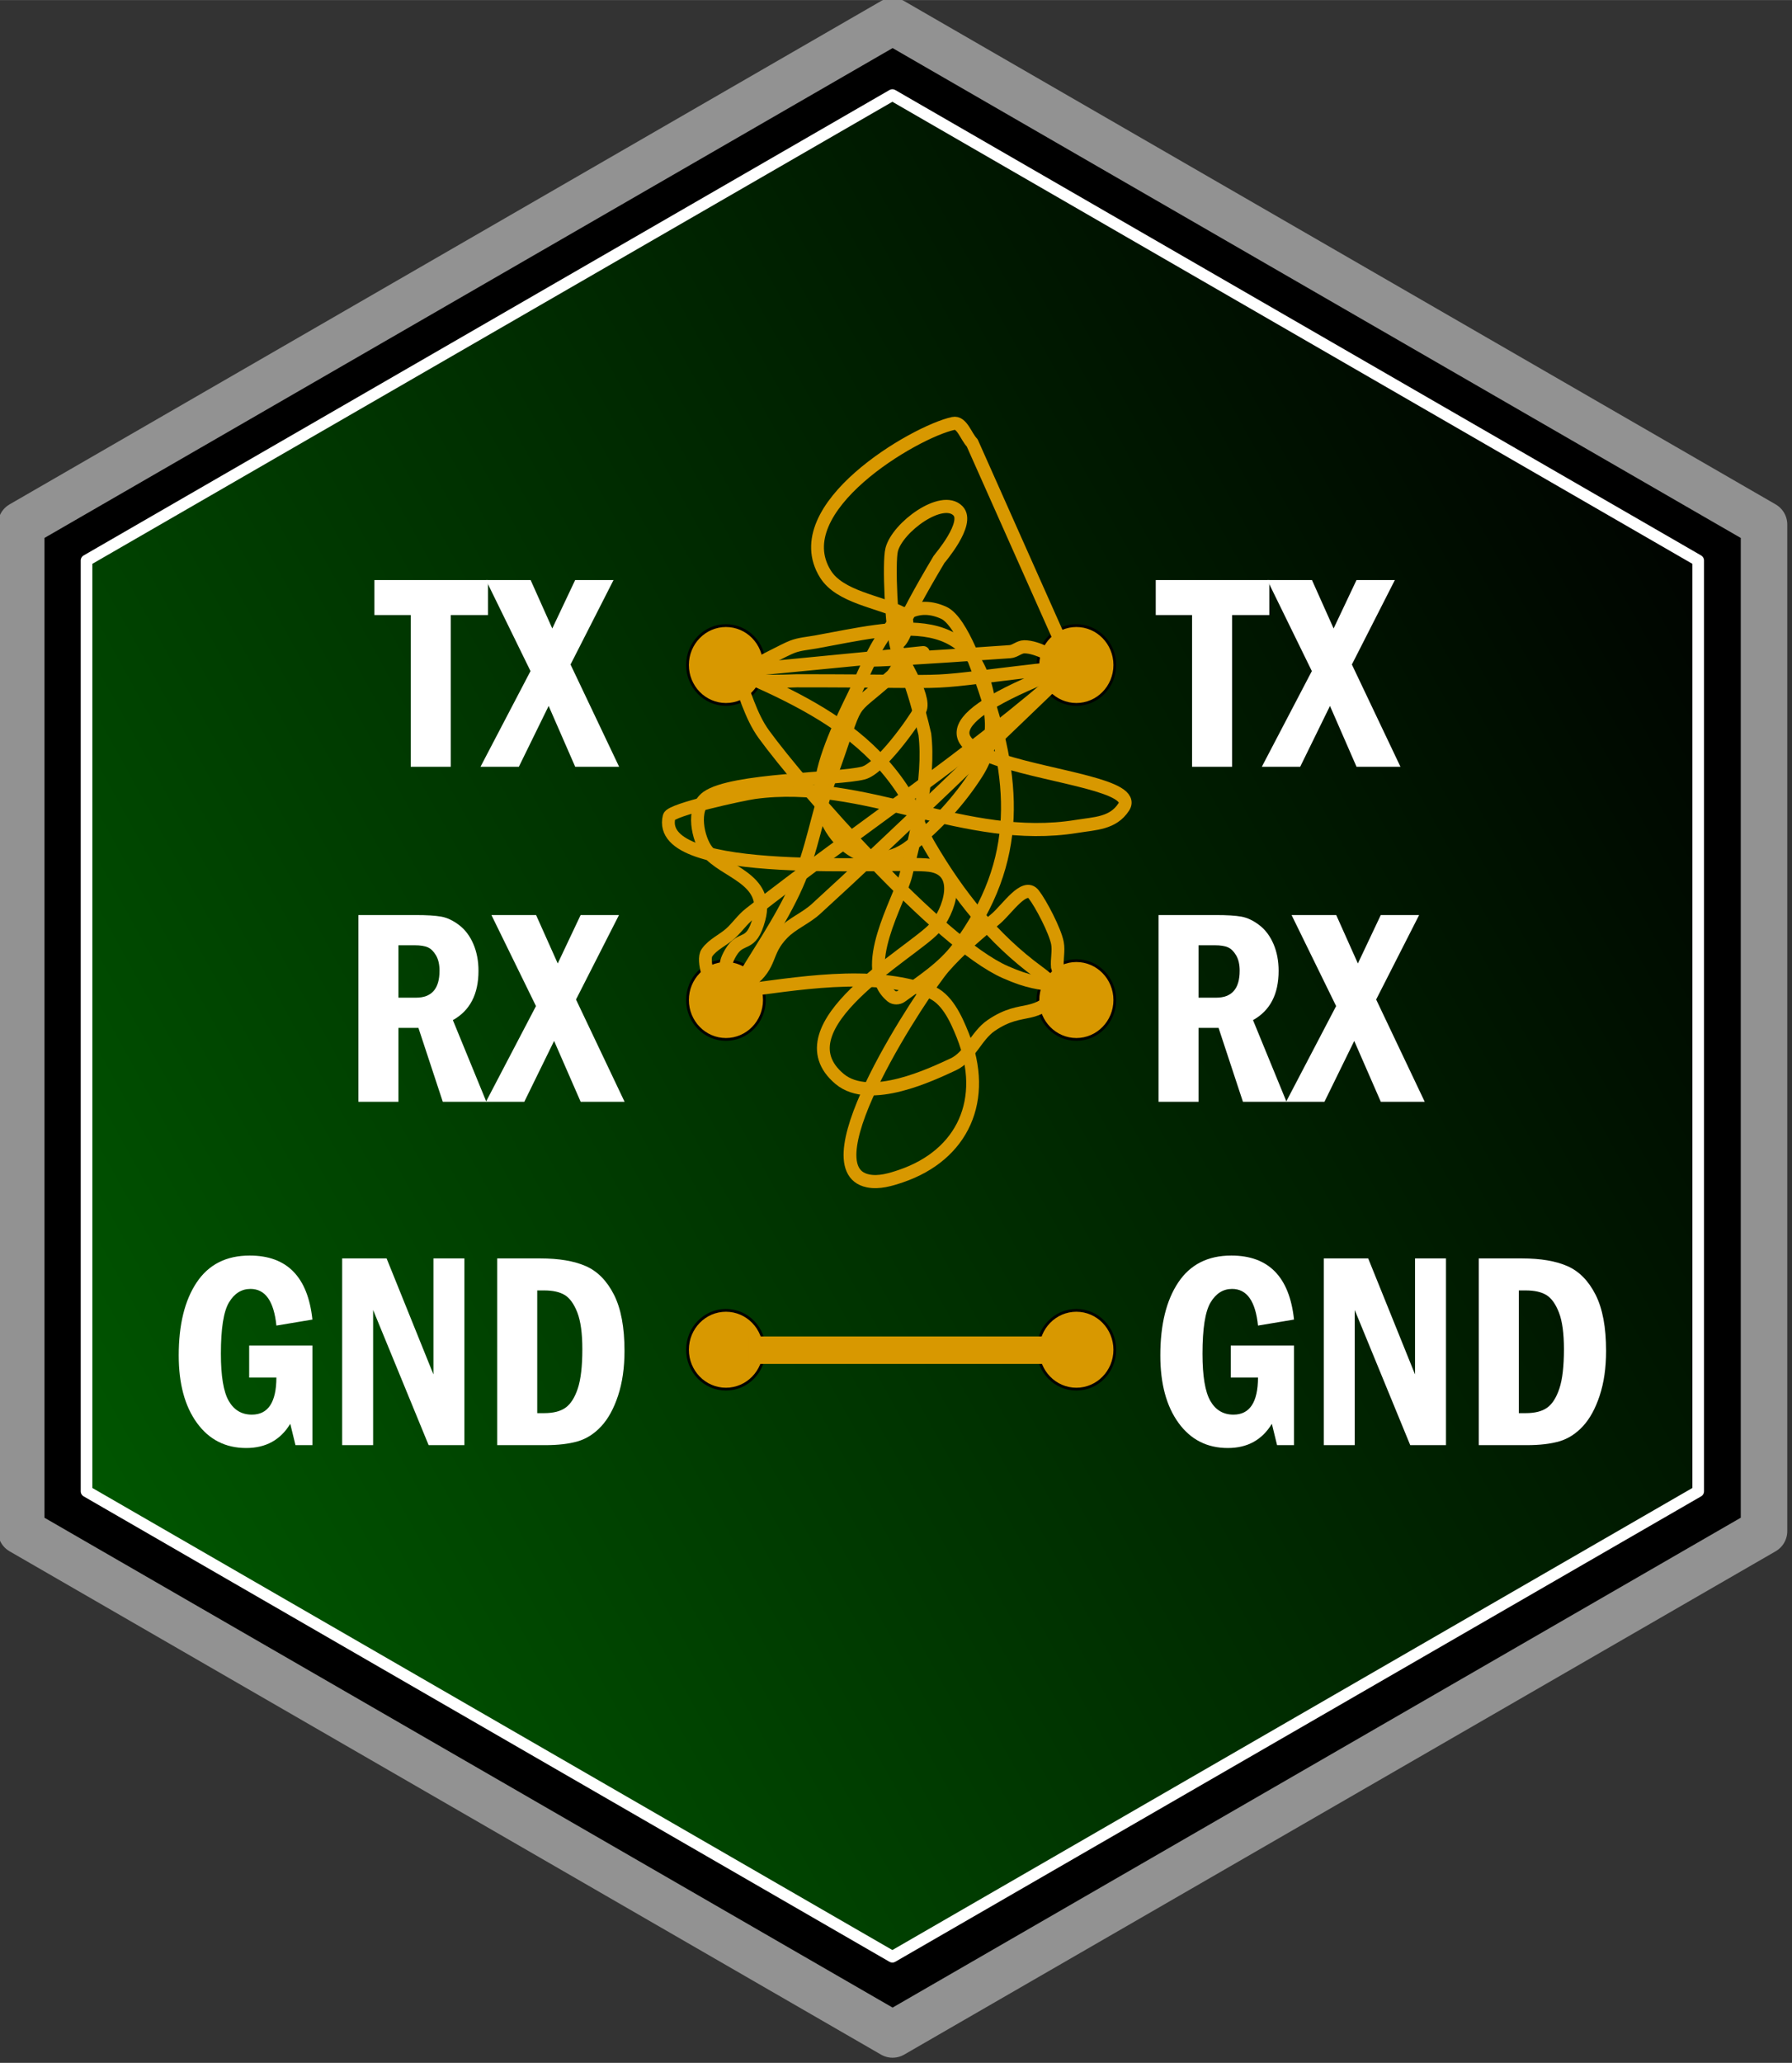 <?xml version="1.0" encoding="UTF-8" standalone="no"?>
<svg
   xmlns:dc="http://purl.org/dc/elements/1.1/"
   xmlns:cc="http://creativecommons.org/ns#"
   xmlns:rdf="http://www.w3.org/1999/02/22-rdf-syntax-ns#"
   xmlns:svg="http://www.w3.org/2000/svg"
   xmlns="http://www.w3.org/2000/svg"
   xmlns:sodipodi="http://sodipodi.sourceforge.net/DTD/sodipodi-0.dtd"
   xmlns:inkscape="http://www.inkscape.org/namespaces/inkscape"
   width="1.738in"
   height="2in"
   viewBox="0 0 166.857 192"
   version="1.1"
   xml:space="preserve"
   style="clip-rule:evenodd;fill-rule:evenodd;stroke-linecap:round;stroke-linejoin:round;stroke-miterlimit:1.5"
   id="svg4894"
   sodipodi:docname="txrx-fail-color.svg"
   inkscape:version="0.92.4 (5da689c313, 2019-01-14)"><rect x="0" y="0" width="166.857" height="192" fill="#333333" stroke="none"/><sodipodi:namedview
   pagecolor="#ffffff"
   bordercolor="#666666"
   borderopacity="1"
   objecttolerance="10"
   gridtolerance="10"
   guidetolerance="10"
   inkscape:pageopacity="0"
   inkscape:pageshadow="2"
   inkscape:window-width="1897"
   inkscape:window-height="1183"
   id="namedview4896"
   showgrid="false"
   units="in"
   fit-margin-top="0"
   fit-margin-left="0"
   fit-margin-right="0"
   fit-margin-bottom="0"
   inkscape:document-units="in"
   inkscape:zoom="4"
   inkscape:cx="72.025191"
   inkscape:cy="139.28729"
   inkscape:window-x="0"
   inkscape:window-y="0"
   inkscape:window-maximized="0"
   inkscape:current-layer="svg4894" />
    <g
   transform="matrix(0.26,0,0,0.26,-57.866,-147.425)"
   id="g4787">
        <g
   transform="matrix(0.703,0,0,0.703,-617.053,140.621)"
   id="g4781">
            <path
   d="m 1649.04,617.323 443.92,256.299 v 512.598 l -443.92,256.3 -443.92,-256.3 V 873.622 Z"
   style="stroke:#929292;stroke-width:23.69px"
   id="path4779"
   inkscape:connector-curvature="0" />
        </g>
        <g
   transform="matrix(0.703,0,0,0.703,-621.977,132.179)"
   id="g4785">
            <path
   d="m 1655.93,666.929 410.51,237.008 v 474.013 l -410.51,237.01 -410.51,-237.01 V 903.937 Z"
   style="fill:url(#_Linear1);stroke:#ffffff;stroke-width:5.92px"
   id="path4783"
   inkscape:connector-curvature="0" />
        </g>
    </g>
    <g
   transform="matrix(0.281,0,0,0.288,-69.239,-176.114)"
   id="g4885">
        <g
   transform="matrix(5.659,0,0,5.659,371.532,859.301)"
   id="g4793">
            <path
   d="m -0.188,-10.664 h 6.649 v 2 H 4.281 V 0 H 1.938 v -8.664 h -2.126 z"
   style="fill:#ffffff;fill-rule:nonzero"
   id="path4789"
   inkscape:connector-curvature="0" />
            <path
   d="m 6.344,-10.664 h 2.615 l 1.268,2.765 1.34,-2.765 h 2.246 L 11.296,-5.84 14.141,0 H 11.569 L 10.014,-3.475 8.269,0 H 6.023 l 2.929,-5.465 z"
   style="fill:#ffffff;fill-rule:nonzero"
   id="path4791"
   inkscape:connector-curvature="0" />
        </g>
        <g
   transform="matrix(5.659,0,0,5.659,302.088,1078.54)"
   id="g4801">
            <path
   d="M 4.75,-5.688 H 8.453 V 0 H 7.461 L 7.156,-1.219 C 6.583,-0.297 5.724,0.164 4.578,0.164 3.365,0.164 2.402,-0.314 1.691,-1.27 0.98,-2.225 0.625,-3.51 0.625,-5.125 c 0,-1.755 0.35,-3.145 1.051,-4.168 0.7,-1.023 1.735,-1.535 3.105,-1.535 2.183,0 3.407,1.219 3.672,3.656 L 6.344,-6.828 C 6.198,-8.224 5.693,-8.922 4.828,-8.922 c -0.526,0 -0.946,0.258 -1.262,0.774 -0.315,0.515 -0.472,1.492 -0.472,2.929 0,1.276 0.153,2.175 0.461,2.696 0.307,0.52 0.758,0.781 1.351,0.781 0.953,0 1.433,-0.706 1.438,-2.117 H 4.75 Z"
   style="fill:#ffffff;fill-rule:nonzero"
   id="path4795"
   inkscape:connector-curvature="0" />
            <path
   d="m 10.195,-10.664 h 2.602 l 2.742,6.625 v -6.625 h 1.813 V 0 h -2.094 l -3.25,-7.719 V 0 h -1.813 z"
   style="fill:#ffffff;fill-rule:nonzero"
   id="path4797"
   inkscape:connector-curvature="0" />
            <path
   d="m 19.273,-10.664 h 2.524 c 1.094,0 1.983,0.147 2.668,0.441 0.685,0.295 1.233,0.838 1.644,1.629 0.412,0.792 0.618,1.862 0.618,3.211 0,0.959 -0.125,1.809 -0.375,2.551 -0.25,0.742 -0.579,1.327 -0.985,1.754 -0.406,0.427 -0.864,0.713 -1.375,0.859 C 23.482,-0.073 22.844,0 22.078,0 h -2.805 z m 2.344,1.828 v 7.008 h 0.4 c 0.543,0 0.964,-0.104 1.261,-0.313 0.298,-0.209 0.536,-0.572 0.713,-1.091 0.178,-0.519 0.267,-1.268 0.267,-2.249 0,-0.907 -0.098,-1.606 -0.294,-2.096 -0.196,-0.49 -0.441,-0.822 -0.737,-0.997 -0.295,-0.175 -0.698,-0.262 -1.21,-0.262 z"
   style="fill:#ffffff;fill-rule:nonzero"
   id="path4799"
   inkscape:connector-curvature="0" />
        </g>
        <g
   transform="matrix(5.659,0,0,5.659,359.458,967.567)"
   id="g4807">
            <path
   d="m 1.008,-10.664 h 3.351 c 0.651,0 1.15,0.03 1.496,0.09 0.347,0.06 0.697,0.221 1.051,0.484 0.354,0.263 0.632,0.623 0.832,1.078 0.201,0.456 0.301,0.968 0.301,1.535 0,1.334 -0.5,2.271 -1.5,2.813 L 8.5,0 H 5.949 L 4.523,-4.219 H 3.352 V 0 H 1.008 Z m 2.344,1.726 v 2.993 h 1.031 c 0.916,0 1.375,-0.513 1.375,-1.539 0,-0.355 -0.068,-0.645 -0.203,-0.871 C 5.419,-8.582 5.262,-8.736 5.082,-8.816 4.902,-8.897 4.638,-8.938 4.289,-8.938 Z"
   style="fill:#ffffff;fill-rule:nonzero"
   id="path4803"
   inkscape:connector-curvature="0" />
            <path
   d="m 8.797,-10.664 h 2.615 l 1.268,2.765 1.34,-2.765 h 2.246 L 13.75,-5.84 16.594,0 H 14.022 L 12.467,-3.475 10.722,0 H 8.477 l 2.929,-5.465 z"
   style="fill:#ffffff;fill-rule:nonzero"
   id="path4805"
   inkscape:connector-curvature="0" />
        </g>
        <g
   transform="matrix(5.659,0,0,5.659,630.435,859.301)"
   id="g4813">
            <path
   d="m -0.188,-10.664 h 6.649 v 2 H 4.281 V 0 H 1.938 v -8.664 h -2.126 z"
   style="fill:#ffffff;fill-rule:nonzero"
   id="path4809"
   inkscape:connector-curvature="0" />
            <path
   d="m 6.344,-10.664 h 2.615 l 1.268,2.765 1.34,-2.765 h 2.246 L 11.296,-5.84 14.141,0 H 11.569 L 10.014,-3.475 8.269,0 H 6.023 l 2.929,-5.465 z"
   style="fill:#ffffff;fill-rule:nonzero"
   id="path4811"
   inkscape:connector-curvature="0" />
        </g>
        <g
   transform="matrix(5.659,0,0,5.659,627.351,1078.54)"
   id="g4821">
            <path
   d="M 4.75,-5.688 H 8.453 V 0 H 7.461 L 7.156,-1.219 C 6.583,-0.297 5.724,0.164 4.578,0.164 3.365,0.164 2.402,-0.314 1.691,-1.27 0.98,-2.225 0.625,-3.51 0.625,-5.125 c 0,-1.755 0.35,-3.145 1.051,-4.168 0.7,-1.023 1.735,-1.535 3.105,-1.535 2.183,0 3.407,1.219 3.672,3.656 L 6.344,-6.828 C 6.198,-8.224 5.693,-8.922 4.828,-8.922 c -0.526,0 -0.946,0.258 -1.262,0.774 -0.315,0.515 -0.472,1.492 -0.472,2.929 0,1.276 0.153,2.175 0.461,2.696 0.307,0.52 0.758,0.781 1.351,0.781 0.953,0 1.433,-0.706 1.438,-2.117 H 4.75 Z"
   style="fill:#ffffff;fill-rule:nonzero"
   id="path4815"
   inkscape:connector-curvature="0" />
            <path
   d="m 10.195,-10.664 h 2.602 l 2.742,6.625 v -6.625 h 1.813 V 0 h -2.094 l -3.25,-7.719 V 0 h -1.813 z"
   style="fill:#ffffff;fill-rule:nonzero"
   id="path4817"
   inkscape:connector-curvature="0" />
            <path
   d="m 19.273,-10.664 h 2.524 c 1.094,0 1.983,0.147 2.668,0.441 0.685,0.295 1.233,0.838 1.644,1.629 0.412,0.792 0.618,1.862 0.618,3.211 0,0.959 -0.125,1.809 -0.375,2.551 -0.25,0.742 -0.579,1.327 -0.985,1.754 -0.406,0.427 -0.864,0.713 -1.375,0.859 C 23.482,-0.073 22.844,0 22.078,0 h -2.805 z m 2.344,1.828 v 7.008 h 0.4 c 0.543,0 0.964,-0.104 1.261,-0.313 0.298,-0.209 0.536,-0.572 0.713,-1.091 0.178,-0.519 0.267,-1.268 0.267,-2.249 0,-0.907 -0.098,-1.606 -0.294,-2.096 -0.196,-0.49 -0.441,-0.822 -0.737,-0.997 -0.295,-0.175 -0.698,-0.262 -1.21,-0.262 z"
   style="fill:#ffffff;fill-rule:nonzero"
   id="path4819"
   inkscape:connector-curvature="0" />
        </g>
        <g
   transform="matrix(5.659,0,0,5.659,624.594,967.567)"
   id="g4827">
            <path
   d="m 1.008,-10.664 h 3.351 c 0.651,0 1.15,0.03 1.496,0.09 0.347,0.06 0.697,0.221 1.051,0.484 0.354,0.263 0.632,0.623 0.832,1.078 0.201,0.456 0.301,0.968 0.301,1.535 0,1.334 -0.5,2.271 -1.5,2.813 L 8.5,0 H 5.949 L 4.523,-4.219 H 3.352 V 0 H 1.008 Z m 2.344,1.726 v 2.993 h 1.031 c 0.916,0 1.375,-0.513 1.375,-1.539 0,-0.355 -0.068,-0.645 -0.203,-0.871 C 5.419,-8.582 5.262,-8.736 5.082,-8.816 4.902,-8.897 4.638,-8.938 4.289,-8.938 Z"
   style="fill:#ffffff;fill-rule:nonzero"
   id="path4823"
   inkscape:connector-curvature="0" />
            <path
   d="m 8.797,-10.664 h 2.615 l 1.268,2.765 1.34,-2.765 h 2.246 L 13.75,-5.84 16.594,0 H 14.022 L 12.467,-3.475 10.722,0 H 8.477 l 2.929,-5.465 z"
   style="fill:#ffffff;fill-rule:nonzero"
   id="path4825"
   inkscape:connector-curvature="0" />
        </g>
        <g
   transform="matrix(5.659,0,0,5.659,190.373,530.23)"
   id="g4831">
            <circle
   cx="52.408"
   cy="52.338"
   r="2.25"
   style="fill:#d89800;stroke:#000000;stroke-width:0.16px;stroke-linecap:butt;stroke-miterlimit:2"
   id="circle4829" />
        </g>
        <g
   transform="matrix(5.659,0,0,5.659,190.373,530.23)"
   id="g4835">
            <circle
   cx="72.927"
   cy="52.338"
   r="2.25"
   style="fill:#d89800;stroke:#000000;stroke-width:0.16px;stroke-linecap:butt;stroke-miterlimit:2"
   id="circle4833" />
        </g>
        <g
   transform="matrix(5.659,0,0,5.659,190.373,530.23)"
   id="g4839">
            <circle
   cx="52.408"
   cy="71.471"
   r="2.25"
   style="fill:#d89800;stroke:#000000;stroke-width:0.16px;stroke-linecap:butt;stroke-miterlimit:2"
   id="circle4837" />
        </g>
        <g
   transform="matrix(5.659,0,0,5.659,190.373,530.23)"
   id="g4843">
            <circle
   cx="72.927"
   cy="71.471"
   r="2.25"
   style="fill:#d89800;stroke:#000000;stroke-width:0.16px;stroke-linecap:butt;stroke-miterlimit:2"
   id="circle4841" />
        </g>
        <g
   transform="matrix(5.659,0,0,5.659,190.373,530.23)"
   id="g4847">
            <circle
   cx="52.408"
   cy="91.443"
   r="2.25"
   style="fill:#d89800;stroke:#000000;stroke-width:0.16px;stroke-linecap:butt;stroke-miterlimit:2"
   id="circle4845" />
        </g>
        <g
   transform="matrix(5.659,0,0,5.659,190.373,530.23)"
   id="g4851">
            <circle
   cx="72.927"
   cy="91.443"
   r="2.25"
   style="fill:#d89800;stroke:#000000;stroke-width:0.16px;stroke-linecap:butt;stroke-miterlimit:2"
   id="circle4849" />
        </g>
        <g
   transform="matrix(5.659,0,0,5.659,190.373,530.23)"
   id="g4855">
            <path
   d="m 52.962,52.685 c 0.832,0.37 1.673,0.719 2.496,1.109 2.819,1.335 5.393,2.923 7.209,5.546 0.706,1.019 1.026,2.264 1.664,3.327 1.702,2.837 3.708,5.303 6.378,7.21 1.242,0.887 0.635,0.832 1.386,0.832"
   style="fill:none;stroke:#d89800;stroke-width:0.75px;stroke-linecap:butt;stroke-linejoin:miter;stroke-miterlimit:4"
   id="path4853"
   inkscape:connector-curvature="0" />
        </g>
        <g
   transform="matrix(5.659,0,0,5.659,190.373,530.23)"
   id="g4859">
            <path
   d="m 72.65,52.408 c -4.145,3.877 -10.507,9.893 -14.974,13.864 -0.594,0.528 -1.379,0.824 -1.941,1.386 -1.09,1.091 -0.591,1.761 -1.941,2.773 -0.827,0.62 -0.22,0.555 -0.832,0.555"
   style="fill:none;stroke:#d89800;stroke-width:0.75px;stroke-linecap:butt;stroke-linejoin:miter;stroke-miterlimit:4"
   id="path4857"
   inkscape:connector-curvature="0" />
        </g>
        <g
   transform="matrix(5.659,0,0,5.659,190.373,530.23)"
   id="g4863">
            <path
   d="m 52.962,52.685 c 26.742,-2.507 -6.622,0.457 16.083,-1.109 0.291,-0.02 0.539,-0.278 0.832,-0.278 0.811,0 1.728,0.64 2.495,0.832 0.18,0.045 0.424,-0.13 0.555,0 0.092,0.093 -0.185,0.185 -0.277,0.278"
   style="fill:none;stroke:#d89800;stroke-width:0.75px;stroke-linecap:butt;stroke-linejoin:miter;stroke-miterlimit:4"
   id="path4861"
   inkscape:connector-curvature="0" />
        </g>
        <g
   transform="matrix(5.659,0,0,5.659,190.373,530.23)"
   id="g4867">
            <path
   d="m 52.962,52.685 c -2.425,1.617 2.458,-1.061 3.328,-1.387 0.441,-0.165 0.922,-0.195 1.386,-0.277 4.7,-0.829 9.742,-2.29 10.26,4.437 0.081,1.051 -0.255,2.168 -0.832,3.05 -1.038,1.587 -2.381,3 -3.882,4.159 -2.583,1.996 -5.444,-0.699 -5.269,-3.327 0.109,-1.637 1.289,-3.964 1.941,-5.269 0.917,-1.833 2.289,-6.038 5.269,-4.714 1.1,0.49 2.153,3.7 2.218,3.882 2.006,5.617 2.443,10.204 -1.386,15.251 -0.873,1.151 -2.153,1.934 -3.328,2.773 -0.15,0.108 -0.41,0.116 -0.554,0 -2.002,-1.601 0.445,-5.429 0.832,-6.932 0.556,-2.163 1.425,-5.513 1.109,-8.041 -0.008,-0.06 -0.945,-3.882 -1.387,-3.882 -0.261,0 -0.358,0.382 -0.554,0.554 -2.737,2.395 -1.747,0.781 -3.605,5.823 -0.738,2.003 -1.058,4.158 -1.941,6.101 -0.977,2.15 -2.403,4.066 -3.605,6.1 3.563,-0.419 7.868,-1.243 11.369,0 0.993,0.352 1.542,1.52 1.941,2.496 1.508,3.686 -0.001,6.84 -3.605,8.041 -0.62,0.207 -1.3,0.405 -1.941,0.277 -3.67,-0.734 3.329,-10.954 4.437,-12.201 0.913,-1.027 1.994,-1.893 3.05,-2.772 0.67,-0.559 1.674,-2.068 2.218,-1.387 0.423,0.528 1.247,2.073 1.387,2.773 0.09,0.453 -0.046,0.927 0,1.386 0.007,0.072 1.043,3.408 0.277,1.11"
   style="fill:none;stroke:#d89800;stroke-width:0.75px;stroke-linecap:butt;stroke-linejoin:miter;stroke-miterlimit:4"
   id="path4865"
   inkscape:connector-curvature="0" />
        </g>
        <g
   transform="matrix(5.659,0,0,5.659,190.373,530.23)"
   id="g4871">
            <path
   d="m 72.095,70.709 c -1.557,2.076 -2.219,0.925 -4.159,2.218 -0.87,0.58 -1.265,1.789 -2.219,2.218 -1.214,0.547 -4.876,2.287 -6.654,0.832 -3.643,-2.98 4.258,-7.217 5.545,-8.596 0.87,-0.932 1.736,-3.353 -0.277,-3.605 -2.169,-0.271 -16.162,0.873 -15.251,-2.772 0.104,-0.417 4.367,-1.304 4.991,-1.387 6.482,-0.864 12.347,2.969 18.856,1.941 1.114,-0.176 2.145,-0.167 2.773,-1.109 1.593,-2.39 -19.614,-1.992 -3.05,-8.041 -10.335,1.148 -4.976,0.831 -16.083,0.831 -0.502,0 -3.605,0.231 -3.605,-0.554 0.555,1.201 0.874,2.543 1.664,3.605 2.203,2.962 10.243,11.916 14.142,13.587 1.398,0.599 1.855,0.586 3.327,0.832 z"
   style="fill:none;stroke:#d89800;stroke-width:0.75px;stroke-linecap:butt;stroke-linejoin:miter;stroke-miterlimit:4"
   id="path4869"
   inkscape:connector-curvature="0" />
        </g>
        <g
   transform="matrix(5.659,0,0,5.659,190.373,530.23)"
   id="g4875">
            <path
   d="m 72.65,52.408 c -5.955,5.154 -12.621,9.361 -18.856,14.141 -0.415,0.318 -0.718,0.762 -1.109,1.109 -0.442,0.394 -1.043,0.628 -1.387,1.11 -0.309,0.432 0.218,1.881 0.555,2.218 0.261,0.261 0.739,0 1.109,0"
   style="fill:none;stroke:#d89800;stroke-width:0.75px;stroke-linecap:butt;stroke-linejoin:miter;stroke-miterlimit:4"
   id="path4873"
   inkscape:connector-curvature="0" />
        </g>
        <g
   transform="matrix(5.659,0,0,5.659,190.373,530.23)"
   id="g4879">
            <path
   d="m 72.65,52.408 c -1.941,-4.252 -3.882,-8.504 -5.823,-12.756 -0.37,-0.369 -0.598,-1.217 -1.11,-1.109 -2.263,0.477 -9.881,4.834 -7.486,8.596 0.845,1.329 3.153,1.577 4.436,2.218 1.47,0.735 -2.587,4.813 2.219,-3.05 0.032,-0.052 1.82,-2.061 1.109,-2.773 -0.934,-0.934 -3.544,0.934 -3.882,2.219 -0.192,0.729 -0.009,4.473 0.277,5.545 0.113,0.426 1.791,2.876 1.386,3.605 -0.394,0.71 -2.323,3.354 -3.327,3.605 -1.476,0.369 -7.663,0.345 -9.151,1.386 -0.94,0.658 -0.514,2.408 0,3.051 0.992,1.239 3.682,1.567 3.051,3.882 -0.47,1.72 -1.046,0.91 -1.664,1.941 -0.529,0.881 -0.107,0.921 -0.277,1.941 -0.12,0.72 -0.881,0.755 0.554,0.277"
   style="fill:none;stroke:#d89800;stroke-width:0.75px;stroke-linecap:butt;stroke-linejoin:miter;stroke-miterlimit:4"
   id="path4877"
   inkscape:connector-curvature="0" />
        </g>
        <g
   transform="matrix(5.659,0,0,5.659,190.373,530.23)"
   id="g4883">
            <rect
   x="53.724"
   y="90.684"
   width="18.333"
   height="1.569"
   style="fill:#d89800"
   id="rect4881" />
        </g>
    </g>
    <defs
   id="defs4892">
        <linearGradient
   id="_Linear1"
   x1="0"
   y1="0"
   x2="1"
   y2="0"
   gradientUnits="userSpaceOnUse"
   gradientTransform="matrix(927.362,-516.732,516.732,927.362,1186.05,1398.62)"><stop
     offset="0"
     style="stop-color:rgb(0,90,0);stop-opacity:1"
     id="stop4887" /><stop
     offset="1"
     style="stop-color:black;stop-opacity:1"
     id="stop4889" /></linearGradient>
    </defs>
</svg>